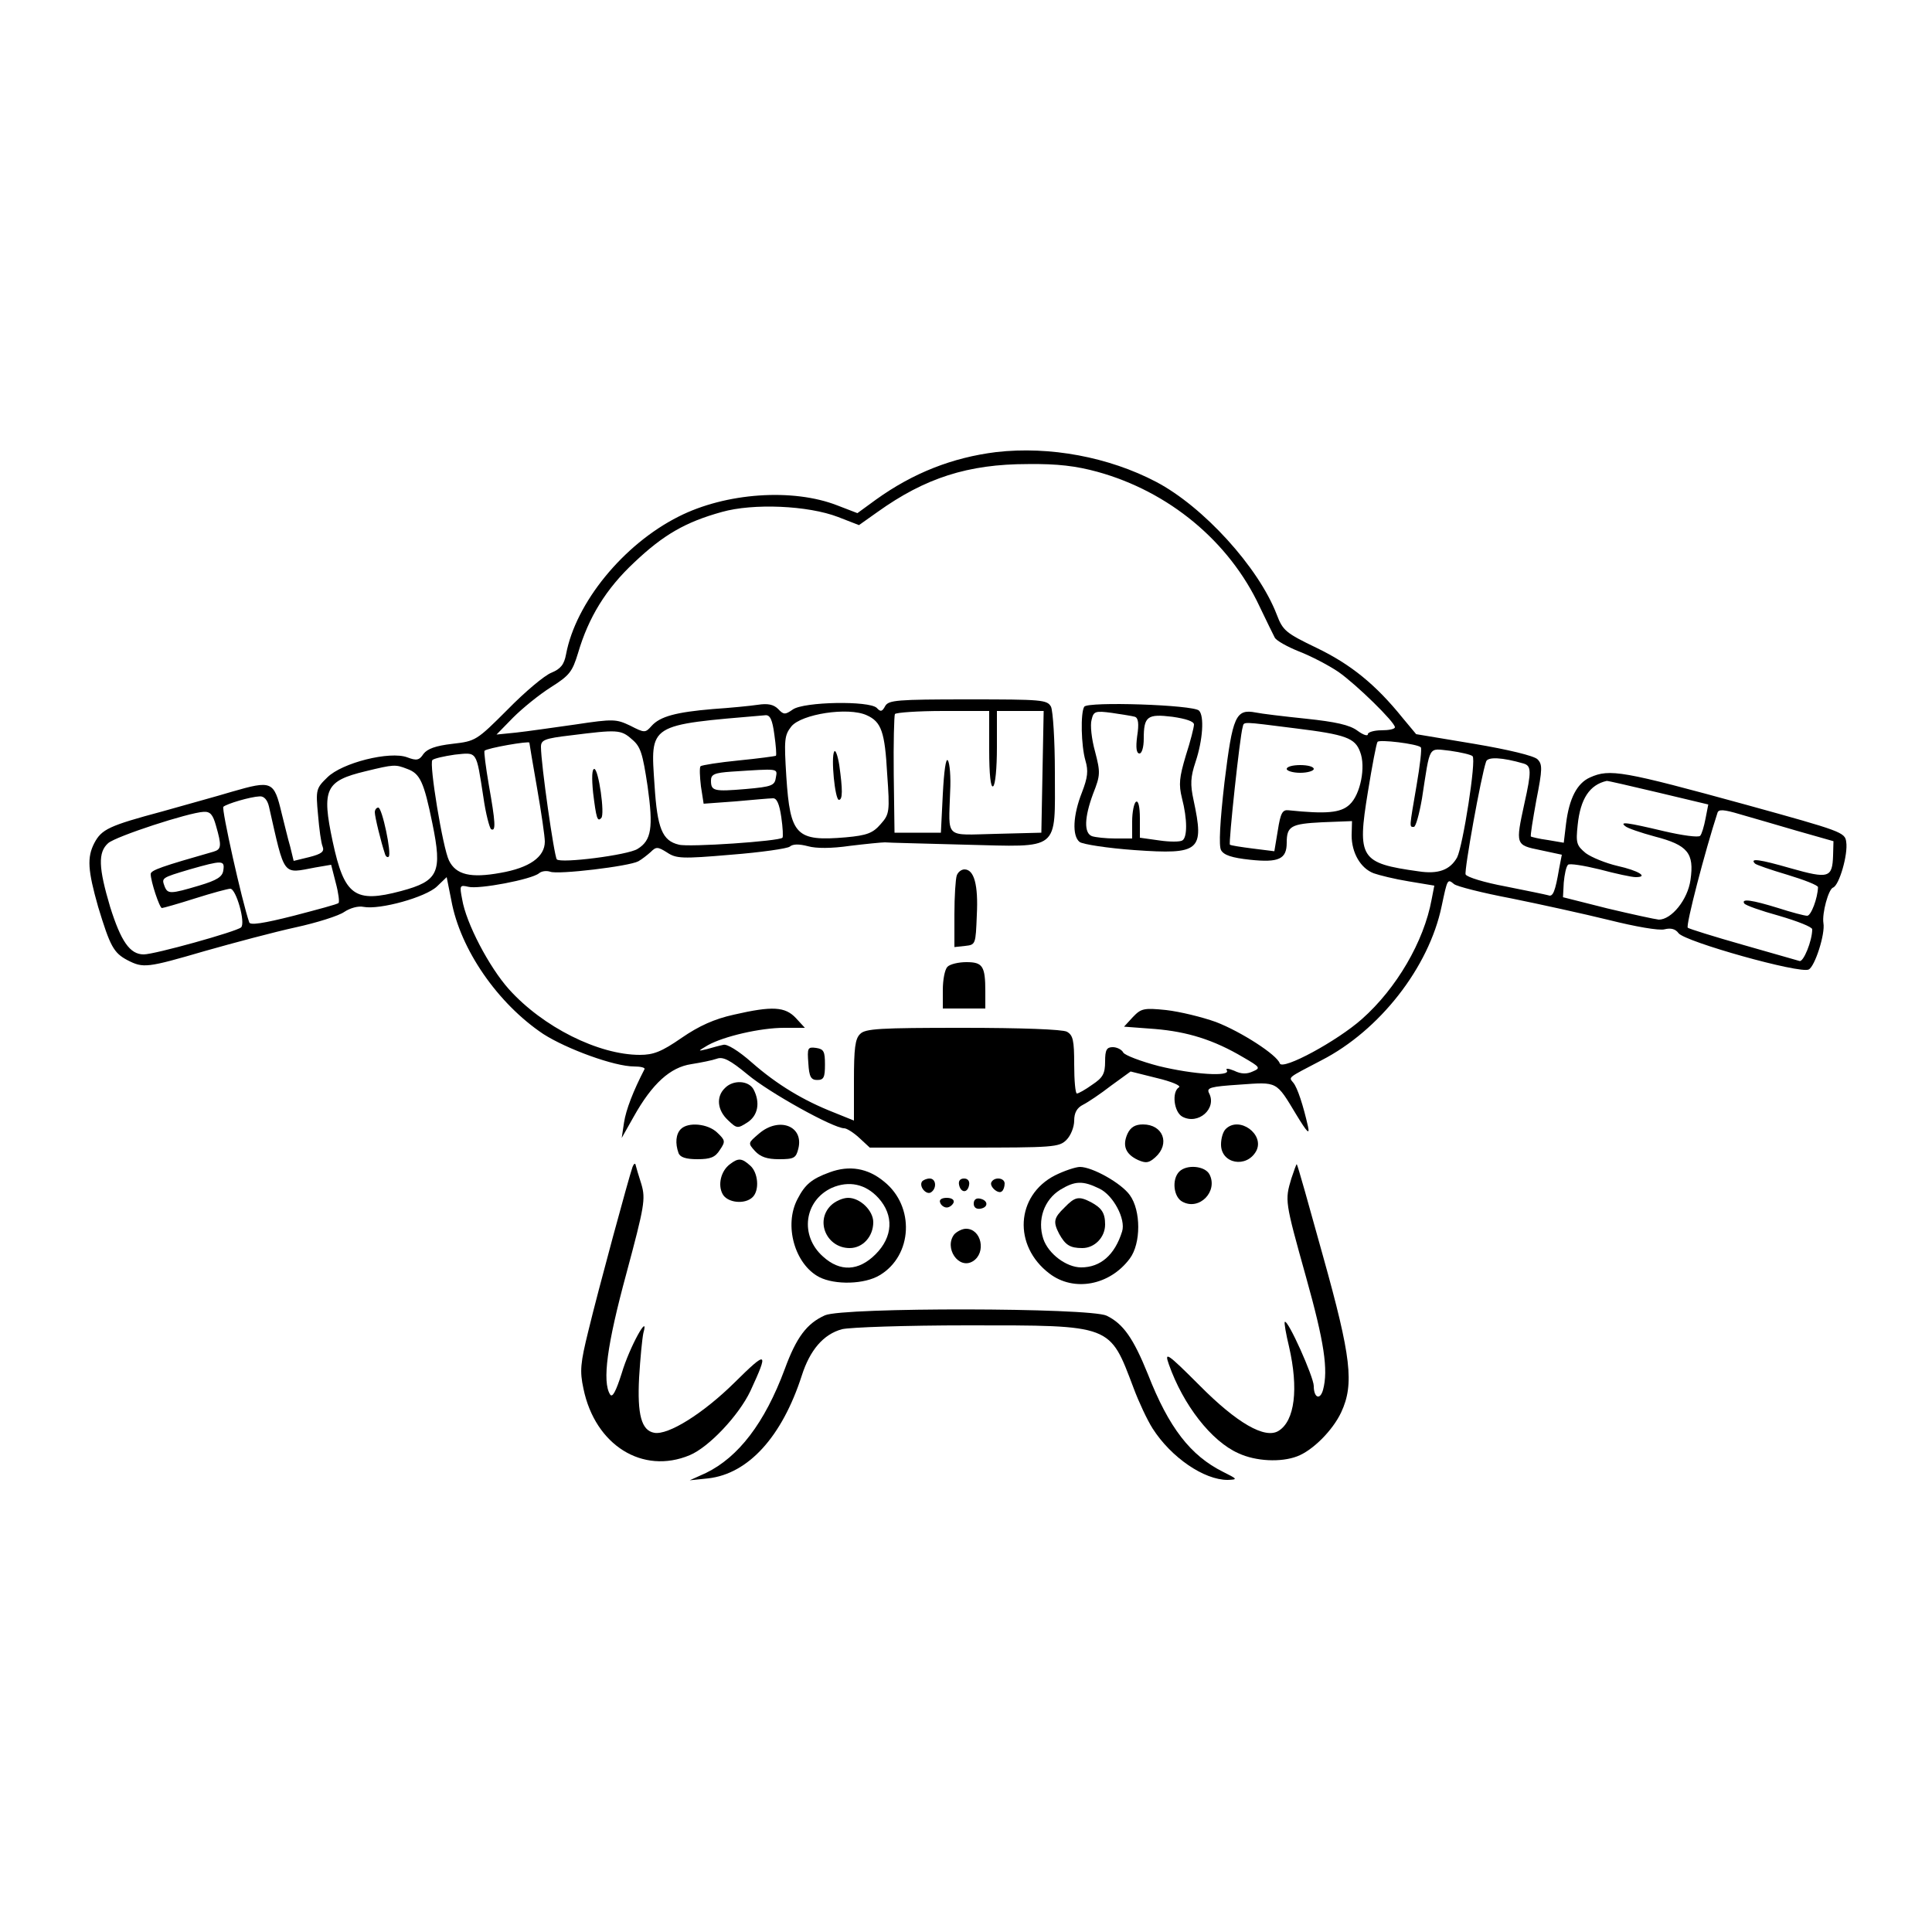 <?xml version="1.0" standalone="no"?>
<!DOCTYPE svg PUBLIC "-//W3C//DTD SVG 20010904//EN"
 "http://www.w3.org/TR/2001/REC-SVG-20010904/DTD/svg10.dtd">
<svg version="1.0" xmlns="http://www.w3.org/2000/svg"
 width="500pt" height="500pt" viewBox="0 0 500 500"
 preserveAspectRatio="xMidYMid meet">

<g transform="translate(0,500) scale(0.1,-0.1)"
fill="#000000" stroke="none">
<path d="M2578 3830 c-113 -14 -215 -54 -311 -123 l-48 -35 -52 20 c-115 45
-289 33 -411 -29 -143 -72 -266 -223 -291 -356 -5 -27 -14 -38 -38 -48 -18 -7
-69 -50 -113 -95 -81 -81 -83 -82 -143 -89 -44 -5 -65 -13 -75 -26 -11 -17
-18 -18 -42 -9 -45 17 -169 -14 -207 -52 -29 -28 -30 -32 -24 -96 3 -37 8 -74
12 -83 5 -13 -3 -19 -34 -27 l-41 -10 -9 37 c-6 20 -15 59 -22 86 -20 84 -25
86 -129 56 -36 -11 -117 -33 -180 -51 -138 -37 -157 -46 -176 -82 -19 -37 -17
-70 10 -165 31 -102 40 -119 76 -138 41 -21 50 -20 201 24 74 21 179 49 234
61 55 12 112 30 126 40 15 10 36 16 50 13 42 -8 161 25 190 53 l25 24 12 -60
c23 -127 120 -267 238 -346 61 -39 184 -84 235 -84 17 0 29 -3 27 -7 -29 -56
-48 -105 -53 -138 l-6 -40 31 55 c48 86 95 128 149 136 25 4 55 10 66 14 16 6
34 -3 80 -41 56 -47 222 -139 250 -139 6 0 24 -11 39 -25 l27 -25 245 0 c231
0 245 1 264 20 11 11 20 33 20 50 0 20 7 33 23 41 12 6 45 28 72 49 l51 37 68
-17 c38 -9 64 -20 57 -24 -19 -12 -13 -64 9 -76 41 -22 90 21 69 61 -7 14 3
17 79 22 99 7 94 10 147 -78 28 -46 35 -53 30 -30 -12 53 -27 100 -38 113 -12
15 -17 11 73 58 150 77 278 240 311 399 15 71 15 71 32 57 7 -6 74 -23 148
-37 74 -15 188 -40 253 -56 68 -17 130 -28 144 -24 16 4 28 1 36 -10 16 -22
315 -106 337 -94 16 8 43 92 38 120 -4 25 13 88 25 92 16 6 39 86 34 118 -3
25 -12 28 -258 96 -321 88 -354 94 -405 71 -34 -15 -54 -55 -62 -119 l-6 -50
-41 7 c-23 3 -42 8 -44 9 -2 2 5 44 14 94 16 81 16 93 3 106 -9 9 -75 25 -164
40 l-150 25 -35 42 c-70 87 -135 139 -222 181 -81 39 -88 45 -104 87 -47 122
-190 279 -312 343 -122 64 -275 93 -414 77z m262 -51 c185 -51 341 -180 420
-349 17 -36 35 -72 39 -80 4 -8 33 -24 63 -36 31 -12 77 -36 102 -53 47 -33
146 -130 146 -143 0 -5 -16 -8 -35 -8 -19 0 -35 -5 -35 -10 0 -6 -12 -2 -27 9
-20 15 -57 23 -133 31 -58 6 -116 13 -130 16 -52 10 -60 -9 -81 -180 -12 -104
-15 -165 -9 -176 7 -13 28 -20 75 -25 75 -8 95 2 95 44 0 43 11 49 92 53 l77
3 -1 -37 c0 -45 23 -85 57 -98 14 -5 54 -15 91 -21 l66 -11 -7 -36 c-20 -109
-91 -230 -180 -309 -64 -57 -206 -134 -213 -115 -7 22 -100 82 -165 107 -36
13 -94 27 -129 31 -58 6 -65 4 -86 -18 l-23 -25 80 -6 c84 -7 152 -28 228 -73
45 -26 46 -28 25 -37 -15 -7 -30 -7 -48 2 -15 6 -23 7 -19 1 11 -17 -86 -11
-176 11 -46 12 -88 28 -92 35 -4 8 -17 14 -27 14 -16 0 -20 -7 -20 -37 0 -32
-6 -42 -33 -60 -18 -13 -36 -23 -40 -23 -4 0 -7 34 -7 75 0 63 -3 76 -19 85
-12 6 -116 10 -270 10 -214 0 -252 -2 -265 -16 -13 -12 -16 -38 -16 -120 l0
-104 -52 21 c-79 31 -147 72 -212 129 -35 31 -65 49 -74 46 -10 -2 -28 -7 -42
-11 -25 -6 -25 -6 2 10 41 23 136 45 197 45 l54 0 -23 25 c-28 30 -61 32 -161
9 -50 -11 -90 -29 -135 -60 -52 -36 -73 -44 -108 -44 -107 0 -251 72 -339 170
-51 57 -111 171 -121 233 -7 36 -6 37 16 32 27 -7 164 19 183 35 7 6 20 7 29
4 20 -8 204 14 228 27 9 5 23 16 32 24 14 14 18 14 42 -1 24 -16 38 -17 166
-6 77 6 146 16 152 21 8 7 24 7 47 1 21 -6 61 -6 109 1 41 5 82 9 90 9 8 -1
101 -3 207 -6 249 -6 233 -19 233 187 0 84 -5 159 -10 170 -10 18 -23 19 -215
19 -184 0 -205 -2 -214 -17 -8 -15 -12 -16 -22 -5 -20 19 -188 16 -217 -4 -20
-14 -24 -14 -38 1 -12 12 -27 15 -53 11 -20 -3 -72 -8 -116 -11 -95 -8 -137
-19 -159 -44 -16 -18 -18 -18 -55 1 -36 17 -43 18 -142 3 -57 -8 -126 -18
-154 -21 l-50 -5 43 44 c24 24 67 59 97 78 49 31 56 40 71 89 27 92 72 166
146 235 75 71 132 104 226 130 81 23 223 17 301 -13 l54 -21 48 34 c123 88
234 124 389 124 77 1 125 -5 180 -20z m-597 -630 c38 -17 47 -43 53 -152 7
-98 6 -104 -17 -130 -20 -23 -35 -29 -90 -34 -129 -11 -144 5 -154 157 -6 96
-5 107 13 130 26 32 147 51 195 29z m317 -90 c0 -64 4 -98 10 -94 6 3 10 48
10 101 l0 94 60 0 61 0 -3 -157 -3 -158 -117 -3 c-135 -3 -123 -15 -119 110 2
37 -1 73 -6 80 -5 8 -10 -28 -13 -87 l-5 -100 -60 0 -60 0 -2 150 c-1 82 1
153 3 157 3 4 59 8 125 8 l119 0 0 -101z m-556 40 c4 -28 6 -53 4 -55 -2 -1
-45 -7 -96 -12 -51 -5 -95 -12 -99 -15 -3 -3 -2 -27 1 -52 l7 -45 82 6 c45 4
89 8 97 8 10 1 17 -14 22 -49 4 -27 5 -51 3 -53 -8 -9 -243 -25 -268 -18 -43
10 -56 42 -63 153 -11 161 -18 156 287 182 12 1 18 -12 23 -50z m1349 16 c130
-16 154 -25 167 -61 15 -38 1 -110 -27 -136 -23 -22 -61 -25 -158 -15 -16 2
-21 -7 -28 -52 l-9 -54 -56 7 c-31 4 -57 8 -59 10 -4 3 26 283 33 304 4 15 -6
15 137 -3z m-1718 -28 c23 -19 28 -36 41 -122 15 -107 10 -140 -26 -162 -25
-16 -199 -38 -209 -27 -7 9 -41 247 -41 291 0 18 9 22 78 30 119 15 129 15
157 -10z m2042 -21 c3 -3 -2 -47 -11 -99 -19 -111 -19 -107 -7 -107 5 0 14 33
21 73 22 142 15 130 73 124 28 -4 54 -10 58 -14 10 -10 -25 -232 -40 -262 -18
-32 -48 -44 -100 -36 -151 21 -159 34 -131 205 11 68 22 126 25 130 4 7 103
-5 112 -14z m-2307 12 c0 -2 9 -55 20 -118 11 -63 20 -125 20 -138 0 -40 -40
-68 -115 -81 -77 -14 -115 -5 -133 32 -16 32 -52 251 -43 260 4 4 30 10 58 14
59 6 55 12 74 -110 6 -43 16 -80 20 -83 13 -7 11 19 -6 115 -8 47 -13 86 -11
88 6 7 116 26 116 21z m2573 -54 c20 -6 21 -19 2 -104 -23 -106 -23 -107 41
-120 l56 -12 -7 -36 c-10 -59 -16 -74 -28 -69 -7 2 -56 12 -111 23 -54 10
-100 24 -103 31 -4 10 40 255 53 292 4 13 42 11 97 -5z m-2889 -14 c33 -12 43
-33 65 -141 26 -127 16 -149 -81 -175 -120 -32 -147 -12 -177 128 -29 136 -19
157 85 182 74 18 77 18 108 6z m954 -22 c-3 -21 -10 -24 -78 -30 -83 -7 -90
-5 -90 22 0 16 9 20 53 23 124 8 119 9 115 -15z m2283 -39 l130 -31 -7 -36
c-4 -21 -10 -41 -14 -45 -4 -5 -47 1 -94 12 -97 23 -115 25 -100 13 5 -5 40
-17 77 -27 85 -22 102 -43 92 -112 -7 -51 -49 -103 -82 -103 -10 1 -70 14
-133 29 l-115 29 2 38 c2 21 6 41 11 46 4 4 41 -2 82 -12 41 -11 83 -20 93
-20 35 0 7 17 -47 29 -30 7 -67 22 -82 33 -24 20 -26 26 -21 73 7 68 31 104
75 114 1 1 61 -13 133 -30z m-3595 -36 c42 -185 34 -174 120 -158 l41 7 12
-47 c7 -26 10 -50 7 -52 -2 -3 -55 -17 -116 -33 -79 -20 -113 -25 -115 -17
-19 55 -72 293 -67 299 9 8 70 26 94 27 11 1 20 -9 24 -26z m3954 -63 l95 -27
-1 -37 c-2 -58 -11 -61 -110 -33 -80 23 -107 27 -92 12 3 -3 40 -16 84 -29 43
-13 79 -27 79 -32 -1 -29 -18 -74 -28 -74 -7 0 -41 9 -75 20 -68 21 -96 25
-88 12 3 -5 43 -19 90 -32 48 -14 86 -29 86 -35 0 -30 -23 -86 -33 -82 -7 2
-73 21 -147 42 -74 21 -138 41 -142 44 -6 5 45 200 77 298 3 9 17 8 57 -4 29
-8 96 -28 148 -43z m-4091 13 c15 -52 14 -61 -6 -67 -133 -38 -163 -48 -163
-58 0 -19 23 -88 29 -88 3 0 42 11 86 25 44 14 85 25 91 25 15 0 40 -88 28
-100 -12 -11 -224 -70 -252 -70 -36 0 -59 34 -87 123 -30 101 -32 141 -5 165
21 18 208 79 247 81 17 1 24 -7 32 -36z m19 -115 c-2 -17 -16 -26 -63 -40 -74
-22 -81 -22 -89 -2 -8 22 -9 22 65 44 84 24 91 24 87 -2z"/>
<path d="M2806 3171 c-10 -16 -8 -101 3 -139 8 -27 6 -44 -9 -83 -23 -58 -26
-112 -6 -128 8 -6 72 -16 142 -21 170 -12 181 -2 153 129 -9 41 -8 60 5 99 19
57 23 119 9 133 -15 15 -288 24 -297 10z m131 -26 c9 -3 11 -18 6 -50 -4 -30
-2 -45 6 -45 6 0 11 16 11 38 0 58 9 65 74 57 35 -5 56 -12 56 -20 0 -7 -9
-43 -21 -80 -17 -57 -19 -75 -10 -111 14 -54 14 -101 1 -109 -6 -4 -33 -4 -60
0 l-50 7 0 50 c0 30 -4 47 -10 43 -5 -3 -10 -26 -10 -51 l0 -44 -44 0 c-24 0
-51 3 -60 6 -21 8 -20 48 3 110 19 48 19 55 5 109 -9 32 -13 69 -9 82 5 22 9
24 53 18 26 -4 53 -8 59 -10z"/>
<path d="M2476 2734 c-3 -9 -6 -54 -6 -100 l0 -85 28 3 c27 3 27 4 30 80 4 78
-7 118 -32 118 -8 0 -17 -7 -20 -16z"/>
<path d="M2452 2498 c-7 -7 -12 -34 -12 -60 l0 -48 55 0 55 0 0 44 c0 66 -7
76 -49 76 -20 0 -42 -5 -49 -12z"/>
<path d="M2092 2248 c2 -35 7 -43 23 -43 17 0 20 7 20 40 0 34 -3 40 -23 43
-22 3 -23 0 -20 -40z"/>
<path d="M2159 3055 c-9 -15 2 -125 12 -125 10 0 10 26 1 90 -4 25 -10 41 -13
35z"/>
<path d="M3330 3010 c0 -5 16 -10 35 -10 19 0 35 5 35 10 0 6 -16 10 -35 10
-19 0 -35 -4 -35 -10z"/>
<path d="M1535 2948 c8 -65 11 -76 21 -65 10 9 -7 127 -18 127 -6 0 -7 -23 -3
-62z"/>
<path d="M970 2898 c0 -12 16 -77 26 -107 2 -8 7 -11 10 -8 8 8 -17 127 -27
127 -5 0 -9 -6 -9 -12z"/>
<path d="M1876 2184 c-23 -22 -20 -57 8 -83 23 -22 25 -22 50 -6 28 18 34 52
16 86 -13 23 -53 25 -74 3z"/>
<path d="M1762 2078 c-13 -13 -15 -37 -6 -62 4 -11 19 -16 49 -16 34 0 46 5
58 24 15 22 14 25 -7 45 -24 23 -75 28 -94 9z"/>
<path d="M1964 2066 c-28 -24 -29 -24 -10 -45 14 -15 31 -21 62 -21 39 0 44 3
50 27 15 59 -50 84 -102 39z"/>
<path d="M2918 2066 c-14 -31 -5 -53 27 -68 21 -9 28 -8 45 7 39 35 20 85 -32
85 -20 0 -32 -7 -40 -24z"/>
<path d="M3172 2078 c-7 -7 -12 -24 -12 -40 0 -50 66 -62 91 -17 23 43 -44 92
-79 57z"/>
<path d="M1889 1987 c-23 -17 -32 -53 -19 -77 12 -23 58 -28 78 -8 18 18 14
63 -6 81 -22 20 -31 21 -53 4z"/>
<path d="M1637 1980 c-9 -25 -89 -319 -114 -423 -21 -85 -23 -105 -13 -151 30
-146 153 -223 275 -172 50 21 127 103 157 166 48 104 44 106 -41 22 -81 -80
-172 -137 -208 -130 -33 6 -44 47 -39 143 3 50 8 101 11 115 16 57 -36 -36
-56 -104 -15 -47 -24 -64 -30 -55 -21 33 -8 129 42 313 47 175 50 193 39 231
-7 22 -14 45 -15 50 -1 6 -5 3 -8 -5z"/>
<path d="M3342 1950 c-17 -57 -17 -58 38 -255 47 -168 58 -240 44 -292 -8 -28
-24 -20 -24 10 0 23 -67 173 -75 166 -2 -2 3 -31 11 -64 25 -109 15 -192 -27
-218 -35 -22 -108 20 -205 118 -84 84 -91 88 -79 54 37 -105 110 -199 180
-230 45 -21 110 -24 152 -8 40 15 92 67 114 114 34 73 26 143 -47 404 -36 130
-66 237 -68 238 -1 1 -7 -16 -14 -37z"/>
<path d="M2147 1966 c-47 -17 -64 -32 -83 -69 -36 -68 -7 -169 56 -202 41 -21
118 -19 157 5 85 51 91 178 11 242 -42 35 -90 43 -141 24z m126 -66 c41 -45
38 -101 -7 -146 -44 -44 -92 -46 -136 -6 -61 54 -49 145 23 178 44 19 87 10
120 -26z"/>
<path d="M2150 1880 c-41 -41 -10 -110 49 -110 34 0 61 30 61 67 0 30 -34 63
-65 63 -14 0 -34 -9 -45 -20z"/>
<path d="M2730 1958 c-101 -52 -109 -182 -14 -254 63 -48 156 -31 208 39 29
39 29 124 0 164 -22 31 -97 73 -129 73 -11 0 -41 -10 -65 -22z m115 -34 c36
-17 69 -79 59 -111 -19 -61 -56 -93 -106 -93 -38 0 -85 35 -98 74 -16 49 2
101 44 127 38 23 58 24 101 3z"/>
<path d="M2755 1875 c-28 -27 -30 -37 -14 -68 16 -29 28 -37 60 -37 32 0 59
28 59 61 0 30 -9 43 -37 58 -31 16 -41 14 -68 -14z"/>
<path d="M3052 1968 c-20 -20 -15 -66 8 -78 44 -24 93 27 70 71 -12 22 -59 26
-78 7z"/>
<path d="M2386 1942 c-8 -13 11 -35 23 -28 16 10 14 36 -3 36 -8 0 -17 -4 -20
-8z"/>
<path d="M2482 1934 c4 -21 22 -23 26 -1 2 10 -3 17 -13 17 -10 0 -15 -6 -13
-16z"/>
<path d="M2566 1941 c-7 -11 18 -33 27 -24 4 3 7 12 7 20 0 15 -26 18 -34 4z"/>
<path d="M2433 1888 c2 -7 10 -13 17 -13 7 0 15 6 18 13 2 7 -5 12 -18 12 -13
0 -20 -5 -17 -12z"/>
<path d="M2520 1885 c0 -10 7 -15 18 -13 21 4 19 22 -2 26 -10 2 -16 -3 -16
-13z"/>
<path d="M2470 1806 c-28 -35 11 -93 48 -70 35 22 22 84 -18 84 -10 0 -23 -7
-30 -14z"/>
<path d="M2135 1596 c-47 -21 -74 -57 -104 -139 -52 -140 -120 -228 -204 -269
l-42 -19 48 5 c104 12 191 108 242 266 21 66 56 107 104 120 20 5 165 10 326
10 376 0 366 3 429 -163 13 -35 35 -82 49 -104 48 -75 133 -133 194 -133 27 1
26 2 -12 21 -84 42 -140 114 -194 252 -38 94 -64 131 -107 152 -44 21 -682 22
-729 1z"/>
</g>
</svg>
